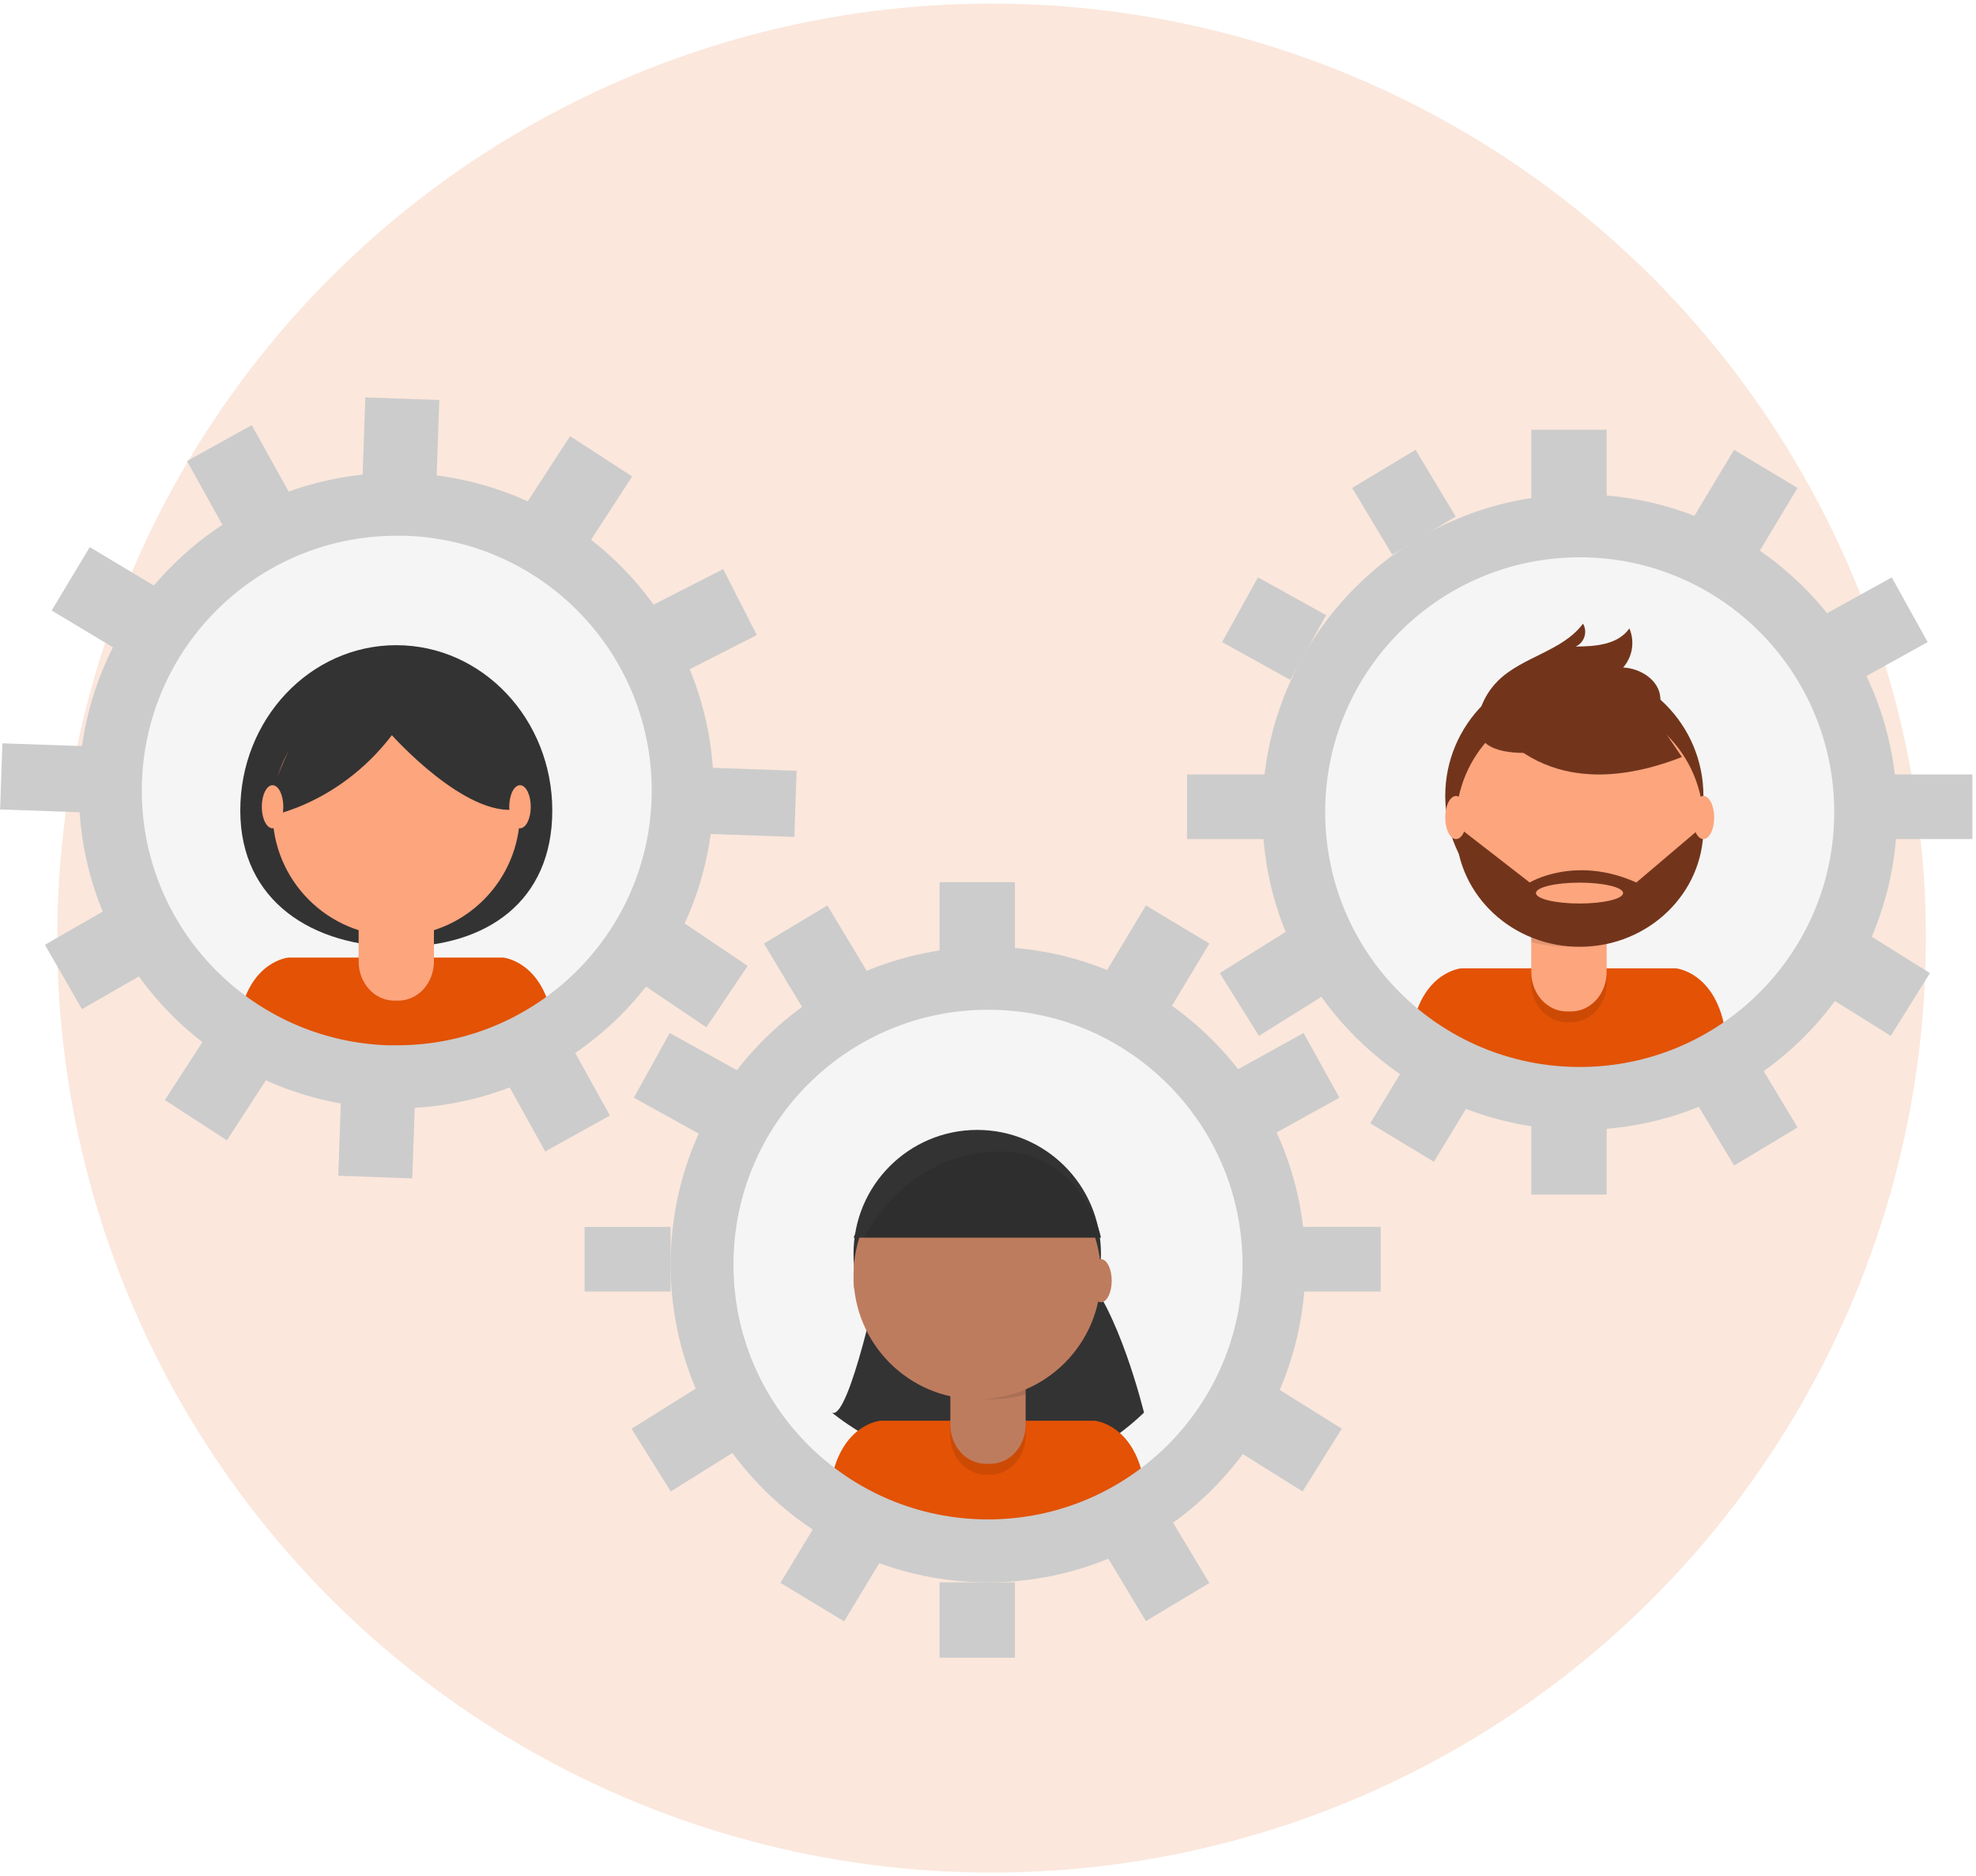 <?xml version="1.0" encoding="UTF-8"?>
<svg width="276px" height="262px" viewBox="0 0 276 262" version="1.1" xmlns="http://www.w3.org/2000/svg" xmlns:xlink="http://www.w3.org/1999/xlink">
    <!-- Generator: Sketch 55.2 (78181) - https://sketchapp.com -->
    <title>Sale_Support</title>
    <desc>Created with Sketch.</desc>
    <defs>
        <linearGradient x1="50%" y1="100%" x2="50%" y2="0.007%" id="linearGradient-1">
            <stop stop-color="#808080" stop-opacity="0.25" offset="0%"></stop>
            <stop stop-color="#808080" stop-opacity="0.12" offset="54%"></stop>
            <stop stop-color="#808080" stop-opacity="0.1" offset="100%"></stop>
        </linearGradient>
        <linearGradient x1="50%" y1="99.993%" x2="50%" y2="0%" id="linearGradient-2">
            <stop stop-color="#808080" stop-opacity="0.25" offset="0%"></stop>
            <stop stop-color="#808080" stop-opacity="0.12" offset="54%"></stop>
            <stop stop-color="#808080" stop-opacity="0.1" offset="100%"></stop>
        </linearGradient>
        <linearGradient x1="50%" y1="99.993%" x2="50%" y2="0%" id="linearGradient-3">
            <stop stop-color="#808080" stop-opacity="0.25" offset="0%"></stop>
            <stop stop-color="#808080" stop-opacity="0.12" offset="54%"></stop>
            <stop stop-color="#808080" stop-opacity="0.1" offset="100%"></stop>
        </linearGradient>
    </defs>
    <g id="Page-1" stroke="none" stroke-width="1" fill="none" fill-rule="evenodd">
        <g id="Landing_Page_2" transform="translate(-838, -4061)">
            <g id="Benifits" transform="translate(273, 3896)">
                <g id="Support" transform="translate(565, 165.5)">
                    <g id="Sale_Support">
                        <circle id="Oval-Copy-4" fill="#E35205" opacity="0.14" cx="138.5" cy="130.5" r="130.5"></circle>
                        <g id="undraw_connecting_teams3_1pgn" transform="translate(0, 55)" fill-rule="nonzero">
                            <g id="Group" opacity="0.5" transform="translate(15.53, 15.043)" fill="url(#linearGradient-1)">
                                <ellipse id="Oval" cx="39.101" cy="39.209" rx="38.829" ry="38.869"></ellipse>
                            </g>
                            <ellipse id="Oval" fill="#F5F5F5" cx="55.351" cy="54.906" rx="38.319" ry="38.359"></ellipse>
                            <path d="M77.141,57.688 C77.141,70.439 67.872,76.718 55.839,76.718 C43.806,76.718 33.562,70.444 33.562,57.688 C33.562,44.932 43.319,34.598 55.351,34.598 C67.384,34.598 77.141,44.932 77.141,57.688 Z" id="Path" fill="#333333"></path>
                            <path d="M55.829,93.265 C63.404,93.278 70.816,91 77.141,86.716 C75.709,78.696 70.276,78.222 70.276,78.222 L40.296,78.222 C40.296,78.222 35.167,78.653 33.562,86.032 C40.079,90.747 47.857,93.274 55.829,93.265 L55.829,93.265 Z" id="Path" fill="#E35205"></path>
                            <path d="M50.092,69.197 L60.611,69.197 L60.611,78.775 C60.611,80.23 60.083,81.625 59.145,82.651 C58.206,83.677 56.934,84.249 55.611,84.239 L55.022,84.239 C52.293,84.217 50.092,81.777 50.092,78.775 L50.092,69.197 Z" id="Path" fill="#000000" opacity="0.1"></path>
                            <path d="M51.014,69.197 L59.661,69.197 C60.185,69.197 60.611,69.662 60.611,70.236 L60.611,78.788 C60.611,80.233 60.086,81.62 59.152,82.643 C58.218,83.665 56.951,84.239 55.63,84.239 L55.04,84.239 C52.302,84.22 50.092,81.785 50.092,78.788 L50.092,70.252 C50.084,69.683 50.495,69.213 51.014,69.197 Z" id="Path" fill="#FDA57D"></path>
                            <path d="M50.092,73.061 C53.482,73.919 57.214,73.926 60.611,73.08 L60.611,72.205 L50.092,72.205 L50.092,73.061 Z" id="Path" fill="#000000" opacity="0.1"></path>
                            <ellipse id="Oval" fill="#FDA57D" cx="55.351" cy="57.915" rx="17.281" ry="17.299"></ellipse>
                            <path d="M36.568,58.667 C36.568,58.667 46.906,57.391 54.737,47.163 C54.737,47.163 65.075,58.77 72.278,57.494 C72.278,57.494 76.457,53.021 72.278,48.548 C68.099,44.074 64.862,38.434 59.331,39.178 C53.8,39.921 47.007,40.242 44.084,42.907 C41.162,45.572 36.568,58.667 36.568,58.667 Z" id="Path" fill="#000000" opacity="0.1"></path>
                            <path d="M36.568,58.667 C36.568,58.667 46.906,57.391 54.737,47.163 C54.737,47.163 65.075,58.77 72.278,57.494 C72.278,57.494 76.457,53.021 72.278,48.548 C68.099,44.074 64.862,38.434 59.331,39.178 C53.8,39.921 47.007,40.242 44.084,42.907 C41.162,45.572 36.568,58.667 36.568,58.667 Z" id="Path" fill="#333333"></path>
                            <ellipse id="Oval" fill="#FDA57D" cx="38.07" cy="57.162" rx="1.503" ry="3.009"></ellipse>
                            <ellipse id="Oval" fill="#FDA57D" cx="72.632" cy="57.162" rx="1.503" ry="3.009"></ellipse>
                            <g id="Group" opacity="0.5" transform="translate(180.827, 18.051)" fill="url(#linearGradient-2)">
                                <ellipse id="Oval" cx="39.024" cy="38.895" rx="38.829" ry="38.869"></ellipse>
                            </g>
                            <ellipse id="Oval" fill="#F5F5F5" cx="219.146" cy="56.41" rx="38.319" ry="38.359"></ellipse>
                            <path d="M219.631,94.769 C227.204,94.782 234.613,92.502 240.935,88.213 C239.509,80.185 234.073,79.726 234.073,79.726 L204.088,79.726 C204.088,79.726 198.961,80.158 197.357,87.544 C203.877,92.262 211.659,94.786 219.631,94.769 Z" id="Path" fill="#E35205"></path>
                            <ellipse id="Oval" fill="#72351C" cx="219.897" cy="55.658" rx="18.032" ry="18.051"></ellipse>
                            <path d="M213.891,72.205 L224.405,72.205 L224.405,81.78 C224.407,83.23 223.884,84.621 222.953,85.646 C222.021,86.672 220.758,87.248 219.44,87.248 L218.852,87.248 C216.109,87.248 213.886,84.802 213.886,81.785 L213.886,72.205 L213.891,72.205 Z" id="Path" fill="#000000" opacity="0.1"></path>
                            <path d="M214.838,70.701 L223.458,70.701 C223.981,70.701 224.405,71.168 224.405,71.743 L224.405,80.279 C224.405,81.728 223.882,83.118 222.951,84.143 C222.02,85.168 220.757,85.744 219.44,85.744 L218.852,85.744 C217.535,85.744 216.272,85.168 215.341,84.143 C214.41,83.118 213.886,81.728 213.886,80.279 L213.886,71.743 C213.886,71.168 214.311,70.701 214.834,70.701 L214.838,70.701 Z" id="Path" fill="#FDA57D"></path>
                            <path d="M213.886,76.07 C217.277,76.927 221.009,76.934 224.405,76.089 L224.405,75.214 L213.886,75.214 L213.886,76.07 Z" id="Path" fill="#000000" opacity="0.1"></path>
                            <ellipse id="Oval" fill="#FDA57D" cx="220.649" cy="59.419" rx="17.281" ry="17.299"></ellipse>
                            <path d="M207.876,44.572 C207.876,44.572 214.953,58.018 234.924,50.214 L230.276,43.386 L222.035,40.615 L207.876,44.572 Z" id="Path" fill="#000000" opacity="0.1"></path>
                            <path d="M207.876,44.559 C207.876,44.559 214.953,58.026 234.924,50.211 L230.276,43.391 L222.035,40.615 L207.876,44.559 Z" id="Path" fill="#72351C"></path>
                            <path d="M206.735,43.645 C207.229,42.11 208.081,40.716 209.221,39.581 C212.639,36.187 218.229,35.468 221.112,31.59 C221.432,32.144 221.502,32.809 221.306,33.418 C221.11,34.028 220.666,34.525 220.084,34.786 C222.834,34.786 226.024,34.525 227.582,32.25 C228.368,34.088 228.029,36.216 226.713,37.716 C229.151,37.828 231.758,39.49 231.911,41.941 C232.017,43.571 231,45.137 229.665,46.053 C228.278,46.917 226.737,47.5 225.129,47.769 C220.487,48.797 203.71,53.107 206.735,43.645 Z" id="Path" fill="#72351C"></path>
                            <path d="M237.93,60.171 L237.471,60.171 L228.559,67.738 C219.968,63.889 213.667,67.738 213.667,67.738 L204.312,60.484 L203.368,60.595 C203.601,69.645 211.402,76.833 220.865,76.717 C230.328,76.601 237.933,69.224 237.924,60.171 L237.93,60.171 Z M220.622,70.674 C217.258,70.674 214.537,70.023 214.537,69.216 C214.537,68.409 217.263,67.758 220.622,67.758 C223.981,67.758 226.708,68.409 226.708,69.216 C226.708,70.023 223.981,70.674 220.622,70.674 L220.622,70.674 Z" id="Shape" fill="#72351C"></path>
                            <ellipse id="Oval" fill="#FDA57D" cx="203.368" cy="58.667" rx="1.503" ry="3.009"></ellipse>
                            <ellipse id="Oval" fill="#FDA57D" cx="237.93" cy="58.667" rx="1.503" ry="3.009"></ellipse>
                            <g id="Group" opacity="0.5" transform="translate(99.681, 81.231)" fill="url(#linearGradient-3)">
                                <ellipse id="Oval" cx="39.07" cy="39.106" rx="38.829" ry="38.615"></ellipse>
                            </g>
                            <ellipse id="Oval" fill="#F5F5F5" cx="138" cy="119.59" rx="38.319" ry="38.359"></ellipse>
                            <path d="M123.03,121.846 C123.03,121.846 118.634,142.948 116.211,141.773 C116.211,141.773 139.353,161.245 159.789,141.773 C159.789,141.773 156.191,126.905 150.993,121.846 L123.03,121.846 Z" id="Path" fill="#333333"></path>
                            <path d="M138.475,157.949 C146.051,157.961 153.464,155.681 159.789,151.392 C158.363,143.364 152.924,142.906 152.924,142.906 L122.945,142.906 C122.945,142.906 117.816,143.337 116.211,150.724 C122.729,155.437 130.506,157.961 138.475,157.949 Z" id="Path" fill="#E35205"></path>
                            <ellipse id="Oval" fill="#333333" cx="136.497" cy="119.59" rx="17.281" ry="17.299"></ellipse>
                            <path d="M132.745,135.385 L143.259,135.385 L143.259,144.963 C143.259,147.977 141.042,150.422 138.303,150.427 L137.706,150.427 C134.964,150.427 132.741,147.981 132.741,144.963 L132.741,135.385 L132.745,135.385 Z" id="Path" fill="#000000" opacity="0.1"></path>
                            <path d="M133.705,133.88 L142.314,133.88 C142.836,133.88 143.259,134.348 143.259,134.924 L143.259,143.475 C143.247,146.49 141.028,148.926 138.296,148.923 L137.699,148.923 C134.961,148.923 132.741,146.472 132.741,143.449 L132.741,134.924 C132.741,134.348 133.164,133.88 133.686,133.88 L133.705,133.88 Z" id="Path" fill="#BE7C5E"></path>
                            <path d="M132.741,139.25 C136.131,140.107 139.863,140.114 143.259,139.268 L143.259,138.393 L132.741,138.393 L132.741,139.25 Z" id="Path" fill="#000000" opacity="0.1"></path>
                            <ellipse id="Oval" fill="#BE7C5E" cx="136.497" cy="122.598" rx="17.281" ry="17.299"></ellipse>
                            <path d="M119.216,117.333 L153.778,117.333 C153.778,117.333 150.825,102.918 137.742,103.837 C124.658,104.757 119.216,117.333 119.216,117.333 Z" id="Path" fill="#333333"></path>
                            <ellipse id="Oval" fill="#BE7C5E" cx="120.719" cy="123.35" rx="1.503" ry="3.009"></ellipse>
                            <ellipse id="Oval" fill="#BE7C5E" cx="153.778" cy="123.35" rx="1.503" ry="3.009"></ellipse>
                            <path d="M120.719,117.333 L153.778,117.333 C153.778,117.333 150.954,104.519 138.439,105.337 C125.924,106.154 120.719,117.333 120.719,117.333 Z" id="Path" fill="#000000" opacity="0.1"></path>
                            <path d="M138,85.506 C157.634,85.506 173.551,101.439 173.551,121.094 C173.551,140.749 157.634,156.682 138,156.682 C118.366,156.682 102.449,140.749 102.449,121.094 C102.449,101.439 118.366,85.506 138,85.506 L138,85.506 Z M138,76.718 C113.517,76.718 93.67,96.586 93.67,121.094 C93.67,145.602 113.517,165.47 138,165.47 C162.483,165.47 182.33,145.602 182.33,121.094 C182.301,96.598 162.471,76.746 138,76.718 L138,76.718 Z" id="Shape" fill="#CCCCCC"></path>
                            <rect id="Rectangle" fill="#CCCCCC" x="131.238" y="67.692" width="10.519" height="10.53"></rect>
                            <polygon id="Rectangle" fill="#CCCCCC" transform="translate(161.683, 78.267) rotate(-59) translate(-161.683, -78.267) " points="156.244 73.098 167.12 73.101 167.123 83.436 156.246 83.433"></polygon>
                            <polygon id="Rectangle" fill="#CCCCCC" transform="translate(179.822, 95.906) rotate(-29) translate(-179.822, -95.906) " points="174.38 90.739 185.26 90.741 185.263 101.073 174.383 101.071"></polygon>
                            <polygon id="Rectangle" fill="#CCCCCC" transform="translate(180.065, 145.512) rotate(-58) translate(-180.065, -145.512) " points="174.898 140.071 185.23 140.074 185.233 150.953 174.9 150.951"></polygon>
                            <polygon id="Rectangle" fill="#CCCCCC" transform="translate(95.8, 95.908) rotate(-61) translate(-95.8, -95.908) " points="90.632 90.467 100.964 90.469 100.967 101.349 90.635 101.347"></polygon>
                            <polygon id="Rectangle" fill="#CCCCCC" transform="translate(95.565, 145.514) rotate(-32) translate(-95.565, -145.514) " points="90.124 140.347 101.003 140.349 101.006 150.682 90.126 150.679"></polygon>
                            <polygon id="Rectangle" fill="#CCCCCC" transform="translate(113.936, 78.264) rotate(-31) translate(-113.936, -78.264) " points="108.767 72.824 119.102 72.827 119.105 83.703 108.77 83.701"></polygon>
                            <rect id="Rectangle" fill="#CCCCCC" x="131.238" y="165.47" width="10.519" height="10.53"></rect>
                            <polygon id="Rectangle" fill="#CCCCCC" transform="translate(161.684, 163.564) rotate(-31) translate(-161.684, -163.564) " points="156.515 158.124 166.85 158.127 166.852 169.004 156.517 169.001"></polygon>
                            <polygon id="Rectangle" fill="#CCCCCC" transform="translate(116.285, 163.554) rotate(-58.841) translate(-116.285, -163.554) " points="110.818 158.36 121.749 158.362 121.752 168.749 110.821 168.746"></polygon>
                            <rect id="Rectangle" fill="#CCCCCC" x="81.649" y="115.829" width="12.022" height="9.026"></rect>
                            <rect id="Rectangle" fill="#CCCCCC" transform="translate(186.838, 120.342) rotate(-180) translate(-186.838, -120.342) " x="180.827" y="115.829" width="12.022" height="9.026"></rect>
                            <path d="M220.649,22.327 C240.283,22.327 256.199,38.26 256.199,57.915 C256.199,77.569 240.283,93.502 220.649,93.502 C201.015,93.502 185.098,77.569 185.098,57.915 C185.098,38.26 201.015,22.327 220.649,22.327 L220.649,22.327 Z M220.649,13.538 C196.166,13.538 176.319,33.406 176.319,57.915 C176.319,82.423 196.166,102.291 220.649,102.291 C245.131,102.291 264.978,82.423 264.978,57.915 C264.95,33.418 245.119,13.567 220.649,13.538 L220.649,13.538 Z" id="Shape" fill="#CCCCCC"></path>
                            <rect id="Rectangle" fill="#CCCCCC" x="213.886" y="4.513" width="10.519" height="10.53"></rect>
                            <polygon id="Rectangle" fill="#CCCCCC" transform="translate(243.838, 14.641) rotate(-59) translate(-243.838, -14.641) " points="238.398 9.472 249.275 9.475 249.277 19.81 238.401 19.807"></polygon>
                            <polygon id="Rectangle" fill="#CCCCCC" transform="translate(261.98, 32.285) rotate(-29) translate(-261.98, -32.285) " points="256.539 27.118 267.419 27.12 267.421 37.453 256.542 37.45"></polygon>
                            <polygon id="Rectangle" fill="#CCCCCC" transform="translate(262.217, 81.893) rotate(-58) translate(-262.217, -81.893) " points="257.049 76.452 267.382 76.455 267.384 87.334 257.052 87.331"></polygon>
                            <polygon id="Rectangle" fill="#CCCCCC" transform="translate(177.961, 32.284) rotate(-61) translate(-177.961, -32.284) " points="172.794 26.843 183.126 26.846 183.128 37.725 172.796 37.723"></polygon>
                            <polygon id="Rectangle" fill="#CCCCCC" transform="translate(177.717, 81.891) rotate(-32) translate(-177.717, -81.891) " points="172.276 76.723 183.156 76.726 183.158 87.059 172.279 87.056"></polygon>
                            <polygon id="Rectangle" fill="#CCCCCC" transform="translate(196.094, 14.638) rotate(-31) translate(-196.094, -14.638) " points="190.925 9.198 201.26 9.201 201.263 20.077 190.928 20.075"></polygon>
                            <rect id="Rectangle" fill="#CCCCCC" x="213.886" y="100.786" width="10.519" height="10.53"></rect>
                            <polygon id="Rectangle" fill="#CCCCCC" transform="translate(243.842, 99.943) rotate(-31) translate(-243.842, -99.943) " points="238.673 94.504 249.008 94.506 249.01 105.383 238.675 105.38"></polygon>
                            <polygon id="Rectangle" fill="#CCCCCC" transform="translate(198.667, 99.38) rotate(-58.841) translate(-198.667, -99.38) " points="193.2 94.185 204.131 94.188 204.134 104.575 193.203 104.572"></polygon>
                            <rect id="Rectangle" fill="#CCCCCC" x="165.8" y="52.65" width="12.022" height="9.026"></rect>
                            <rect id="Rectangle" fill="#CCCCCC" transform="translate(269.486, 57.162) rotate(-180) translate(-269.486, -57.162) " x="263.476" y="52.65" width="12.022" height="9.026"></rect>
                            <path d="M55.398,19.318 C55.815,19.318 56.234,19.318 56.654,19.318 C76.061,19.98 91.355,36.077 91.023,55.493 C90.692,74.908 74.857,90.474 55.439,90.473 C55.022,90.473 54.603,90.473 54.183,90.473 C34.776,89.811 19.482,73.714 19.814,54.298 C20.145,34.883 35.98,19.317 55.398,19.318 L55.398,19.318 Z M55.398,10.53 L55.398,10.53 C31.185,10.53 11.442,29.939 11.028,54.149 C10.615,78.358 29.684,98.43 53.883,99.256 C54.4,99.256 54.917,99.282 55.434,99.282 C79.595,99.212 99.259,79.826 99.674,55.669 C100.09,31.512 81.103,11.461 56.959,10.561 C56.442,10.561 55.925,10.535 55.408,10.535 L55.398,10.53 Z" id="Shape" fill="#CCCCCC"></path>
                            <polygon id="Rectangle" fill="#CCCCCC" transform="translate(56.004, 5.615) rotate(-88.01) translate(-56.004, -5.615) " points="50.566 0.446 61.441 0.447 61.441 10.783 50.566 10.783"></polygon>
                            <polygon id="Rectangle" fill="#CCCCCC" transform="translate(81, 12.781) rotate(-57.01) translate(-81, -12.781) " points="75.56 7.612 86.437 7.615 86.44 17.95 75.563 17.947"></polygon>
                            <polygon id="Rectangle" fill="#CCCCCC" transform="translate(98.512, 31.049) rotate(-27.01) translate(-98.512, -31.049) " points="93.07 25.882 103.95 25.884 103.953 36.216 93.073 36.214"></polygon>
                            <polygon id="Rectangle" fill="#CCCCCC" transform="translate(97.035, 80.632) rotate(-56.01) translate(-97.035, -80.632) " points="91.867 75.191 102.2 75.194 102.203 86.073 91.87 86.07"></polygon>
                            <polygon id="Rectangle" fill="#CCCCCC" transform="translate(14.54, 28.129) rotate(-59.01) translate(-14.54, -28.129) " points="9.373 22.688 19.705 22.69 19.708 33.57 9.375 33.567"></polygon>
                            <polygon id="Rectangle" fill="#CCCCCC" transform="translate(13.594, 78.212) rotate(-29.887) translate(-13.594, -78.212) " points="8.134 73.027 19.051 73.03 19.054 83.398 8.137 83.395"></polygon>
                            <polygon id="Rectangle" fill="#CCCCCC" transform="translate(33.282, 11.131) rotate(-29.01) translate(-33.282, -11.131) " points="28.113 5.692 38.449 5.694 38.451 16.571 28.116 16.568"></polygon>
                            <polygon id="Rectangle" fill="#CCCCCC" transform="translate(52.606, 103.44) rotate(-88.01) translate(-52.606, -103.44) " points="47.168 98.271 58.043 98.272 58.043 108.608 47.168 108.608"></polygon>
                            <polygon id="Rectangle" fill="#CCCCCC" transform="translate(78.034, 98.037) rotate(-29.01) translate(-78.034, -98.037) " points="72.865 92.597 83.2 92.6 83.203 103.476 72.868 103.474"></polygon>
                            <polygon id="Rectangle" fill="#CCCCCC" transform="translate(30.32, 96.371) rotate(-57.01) translate(-30.32, -96.371) " points="24.881 91.203 35.758 91.205 35.76 101.54 24.883 101.537"></polygon>
                            <polygon id="Rectangle" fill="#CCCCCC" transform="translate(6.428, 53.139) rotate(1.99) translate(-6.428, -53.139) " points="0.171 48.518 12.686 48.518 12.686 57.76 0.171 57.76"></polygon>
                            <polygon id="Rectangle" fill="#CCCCCC" transform="translate(104.856, 56.537) rotate(-178.01) translate(-104.856, -56.537) " points="98.598 51.916 111.113 51.915 111.113 61.158 98.598 61.158"></polygon>
                        </g>
                    </g>
                </g>
            </g>
        </g>
    </g>
</svg>